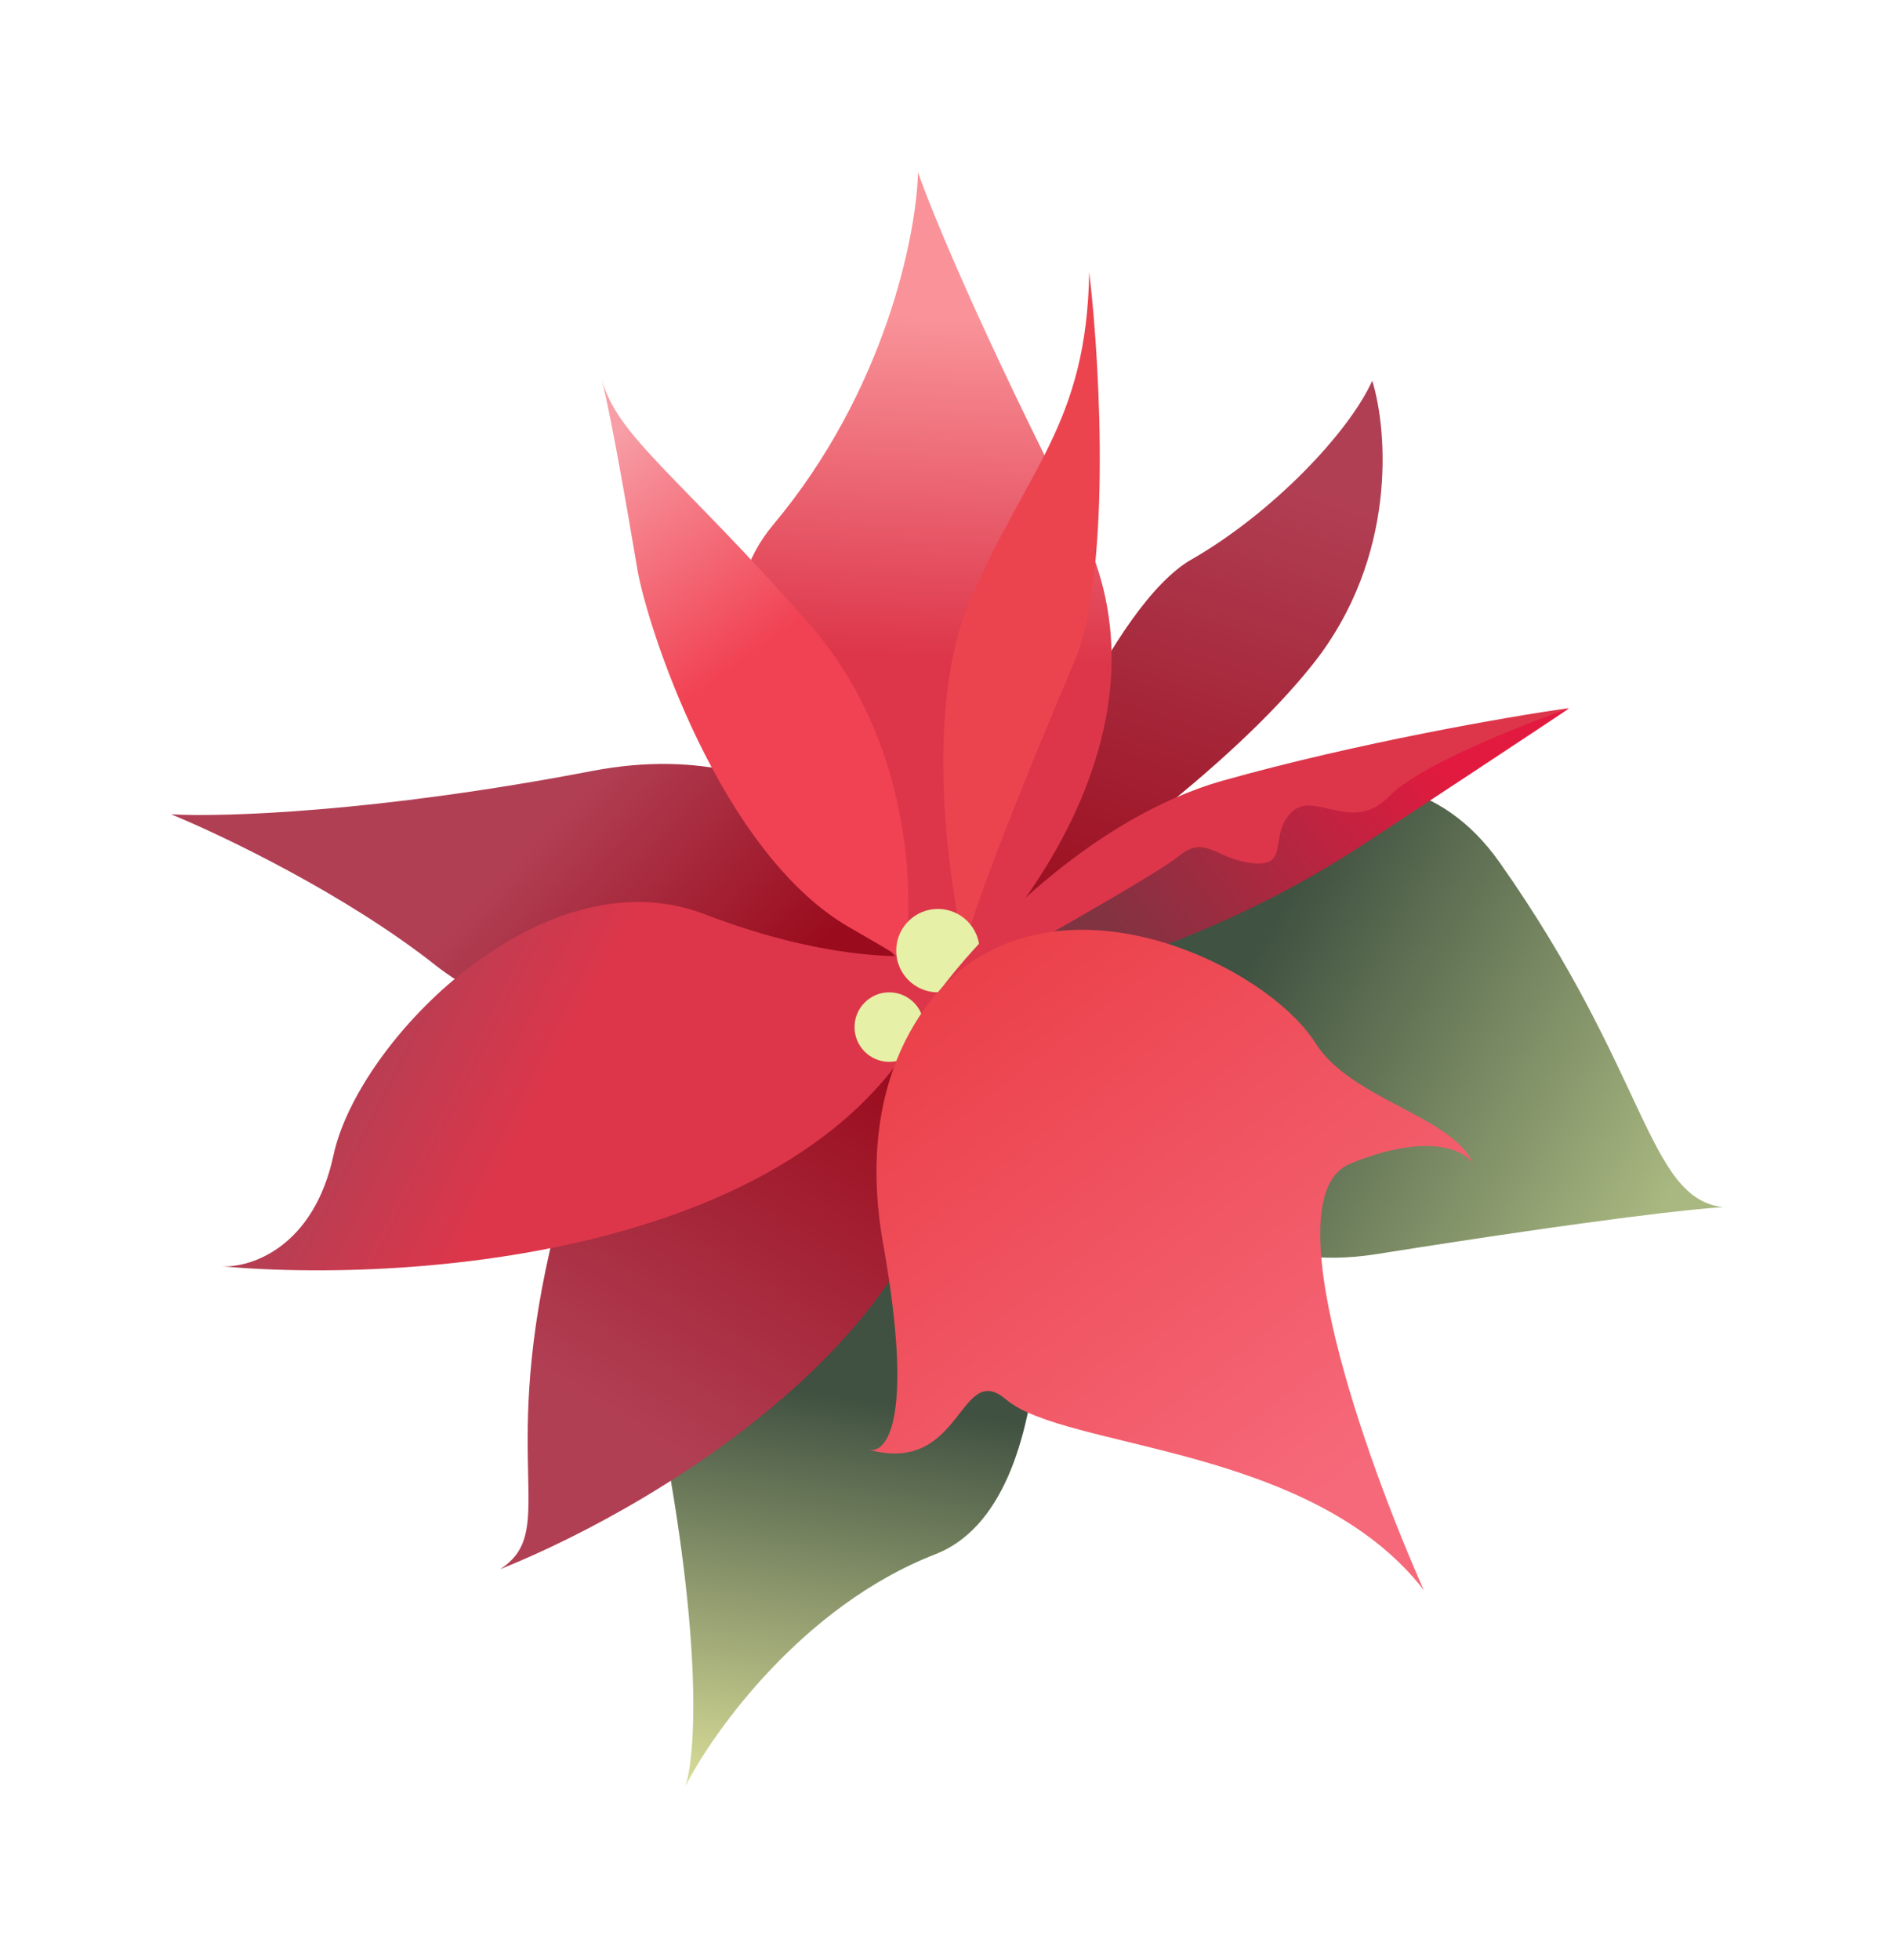 <svg width="272" height="282" viewBox="0 0 272 282" fill="none" xmlns="http://www.w3.org/2000/svg">
<g id="poinsettia_2" filter="url(#filter0_d_340_1063)">
<path id="Vector 245" d="M134.589 223.639C115.685 230.979 102.738 248.956 98.627 257.027C100.052 252.948 101.306 236.66 94.918 204.145C88.531 171.63 127.009 157.314 147.046 154.22C150.77 174.302 153.492 216.299 134.589 223.639Z" fill="url(#paint0_linear_340_1063)"/>
<path id="Vector 244" d="M215.827 124.101C198.66 99.729 167.224 119.649 153.651 132.656C154.866 150.744 165.45 185.626 198.072 180.449C230.693 175.273 244.936 173.795 247.98 173.703C237.002 172.341 237.286 154.567 215.827 124.101Z" fill="url(#paint1_linear_340_1063)"/>
<path id="Vector 240" d="M79.156 179.803C84.897 154.637 119.82 150.765 136.565 151.975C141.827 188.273 95.701 216.303 71.98 225.781C80.352 220.336 71.98 211.262 79.156 179.803Z" fill="url(#paint2_linear_340_1063)"/>
<path id="Vector 239" d="M62.642 138.856C49.693 128.64 31.905 120.14 24.63 117.167C31.827 117.583 54.026 116.917 85.243 110.924C116.46 104.932 132.824 127.133 137.104 138.983C145.773 133.451 158.18 125.722 138.453 139.061C113.795 155.736 78.829 151.626 62.642 138.856Z" fill="url(#paint3_linear_340_1063)"/>
<path id="Vector 241" d="M189.009 95.478C176.896 110.799 153.276 127.397 142.979 133.781C147.219 117.023 160.343 86.867 171.445 80.516C182.953 73.932 194.056 62.361 197.488 54.781C199.709 61.962 201.122 80.156 189.009 95.478Z" fill="url(#paint4_linear_340_1063)"/>
<path id="Vector 237" d="M111.259 75.522C127.467 56.192 131.916 33.64 132.115 24.781C133.902 30.016 141.053 47.493 155.353 75.522C169.654 103.55 147.408 132.706 134.498 143.781C119.999 129.082 95.052 94.852 111.259 75.522Z" fill="url(#paint5_linear_340_1063)"/>
<path id="Vector 271" d="M154.601 95.234C159.724 83.169 158.526 54.131 156.756 39.147C156.375 61.067 147.816 67.356 139.625 86.324C133.073 101.498 136.317 125.896 138.758 136.197C141.551 126.255 150.41 105.106 154.601 95.234Z" fill="#EC444F"/>
<path id="Vector 270" d="M86.53 54.305C86.548 54.373 86.566 54.443 86.584 54.514C88.752 62.785 97.83 68.58 116.408 89.701C131.135 106.443 131.708 128.618 130.102 138.115C131.325 138.947 130.83 138.855 130.015 138.607C130.045 138.447 130.074 138.283 130.102 138.115C129.056 137.404 126.755 136.019 122.324 133.48C103.554 122.725 93.075 89.827 91.74 81.99C90.605 75.331 88.133 60.659 86.584 54.514C86.565 54.444 86.547 54.375 86.53 54.305Z" fill="url(#paint6_linear_340_1063)"/>
<path id="Vector 238" d="M136.979 136.868C125.59 179.543 62.234 184.877 31.98 182.21C36.132 182.399 45.149 179.462 47.996 166.207C51.556 149.638 78.251 122.643 101.386 131.533C119.895 138.646 132.827 138.053 136.979 136.868Z" fill="url(#paint7_linear_340_1063)"/>
<g id="Ellipse 12" filter="url(#filter1_d_340_1063)">
<circle cx="134.979" cy="132.781" r="6" fill="#E6F0A7"/>
</g>
<g id="Ellipse 13" filter="url(#filter2_d_340_1063)">
<circle cx="127.979" cy="143.781" r="5" fill="#E6F0A7"/>
</g>
<g id="Group 20">
<path id="Vector 243" d="M176.045 112.305C156.762 117.735 140.405 135.273 134.637 143.363C150.002 143.829 201.791 115.903 225.765 101.881C217.227 103.094 195.328 106.876 176.045 112.305Z" fill="#DD364A"/>
<path id="Vector 242" d="M196.258 121.468C170.614 138.343 144.054 143.497 133.979 143.965C144.553 138.127 166.484 125.801 169.615 123.203C173.528 119.956 174.985 123.702 180.355 124.202C185.726 124.701 182.534 120.191 185.85 116.888C189.167 113.585 194.579 120.107 199.908 114.584C204.17 110.166 218.919 104.315 225.76 101.941C226.611 101.419 221.902 104.592 196.258 121.468Z" fill="url(#paint8_linear_340_1063)"/>
</g>
<path id="Vector 236" d="M127.102 178.986C122.575 153.584 135.118 140.498 141.956 137.13C158.932 127.748 182.979 140.016 189.345 150.12C194.438 158.202 209.261 160.697 211.979 167.44C210.801 165.515 205.614 162.821 194.297 167.44C182.979 172.058 196.654 210.258 204.906 228.781C188.638 207.853 153.272 208.574 144.784 201.358C137.994 195.584 138.573 212.356 124.979 208.574C127.573 209.296 131.629 204.389 127.102 178.986Z" fill="url(#paint9_linear_340_1063)"/>
</g>
<defs>
<filter id="filter0_d_340_1063" x="0.63" y="0.781" width="271.35" height="280.247" filterUnits="userSpaceOnUse" color-interpolation-filters="sRGB">
<feFlood flood-opacity="0" result="BackgroundImageFix"/>
<feColorMatrix in="SourceAlpha" type="matrix" values="0 0 0 0 0 0 0 0 0 0 0 0 0 0 0 0 0 0 127 0" result="hardAlpha"/>
<feOffset/>
<feGaussianBlur stdDeviation="12"/>
<feComposite in2="hardAlpha" operator="out"/>
<feColorMatrix type="matrix" values="0 0 0 0 0 0 0 0 0 0 0 0 0 0 0 0 0 0 0.45 0"/>
<feBlend mode="normal" in2="BackgroundImageFix" result="effect1_dropShadow_340_1063"/>
<feBlend mode="normal" in="SourceGraphic" in2="effect1_dropShadow_340_1063" result="shape"/>
</filter>
<filter id="filter1_d_340_1063" x="124.979" y="126.781" width="20" height="20" filterUnits="userSpaceOnUse" color-interpolation-filters="sRGB">
<feFlood flood-opacity="0" result="BackgroundImageFix"/>
<feColorMatrix in="SourceAlpha" type="matrix" values="0 0 0 0 0 0 0 0 0 0 0 0 0 0 0 0 0 0 127 0" result="hardAlpha"/>
<feOffset dy="4"/>
<feGaussianBlur stdDeviation="2"/>
<feComposite in2="hardAlpha" operator="out"/>
<feColorMatrix type="matrix" values="0 0 0 0 0 0 0 0 0 0 0 0 0 0 0 0 0 0 0.25 0"/>
<feBlend mode="normal" in2="BackgroundImageFix" result="effect1_dropShadow_340_1063"/>
<feBlend mode="normal" in="SourceGraphic" in2="effect1_dropShadow_340_1063" result="shape"/>
</filter>
<filter id="filter2_d_340_1063" x="118.979" y="138.781" width="18" height="18" filterUnits="userSpaceOnUse" color-interpolation-filters="sRGB">
<feFlood flood-opacity="0" result="BackgroundImageFix"/>
<feColorMatrix in="SourceAlpha" type="matrix" values="0 0 0 0 0 0 0 0 0 0 0 0 0 0 0 0 0 0 127 0" result="hardAlpha"/>
<feOffset dy="4"/>
<feGaussianBlur stdDeviation="2"/>
<feComposite in2="hardAlpha" operator="out"/>
<feColorMatrix type="matrix" values="0 0 0 0 0 0 0 0 0 0 0 0 0 0 0 0 0 0 0.25 0"/>
<feBlend mode="normal" in2="BackgroundImageFix" result="effect1_dropShadow_340_1063"/>
<feBlend mode="normal" in="SourceGraphic" in2="effect1_dropShadow_340_1063" result="shape"/>
</filter>
<linearGradient id="paint0_linear_340_1063" x1="111.101" y1="199.467" x2="101.708" y2="262.707" gradientUnits="userSpaceOnUse">
<stop stop-color="#405141"/>
<stop offset="1" stop-color="#E6EA9F"/>
</linearGradient>
<linearGradient id="paint1_linear_340_1063" x1="180.636" y1="137.404" x2="240.425" y2="171.515" gradientUnits="userSpaceOnUse">
<stop stop-color="#405241"/>
<stop offset="1" stop-color="#A9B880"/>
</linearGradient>
<linearGradient id="paint2_linear_340_1063" x1="91.98" y1="206.281" x2="125.979" y2="151.781" gradientUnits="userSpaceOnUse">
<stop stop-color="#B13F54"/>
<stop offset="1" stop-color="#9A0C1D"/>
</linearGradient>
<linearGradient id="paint3_linear_340_1063" x1="87.684" y1="109.387" x2="116.979" y2="137.281" gradientUnits="userSpaceOnUse">
<stop stop-color="#B13F54"/>
<stop offset="1" stop-color="#9A0C1D"/>
</linearGradient>
<linearGradient id="paint4_linear_340_1063" x1="191.979" y1="71.281" x2="170.979" y2="133.781" gradientUnits="userSpaceOnUse">
<stop stop-color="#B13F54"/>
<stop offset="1" stop-color="#9D1223"/>
</linearGradient>
<linearGradient id="paint5_linear_340_1063" x1="132.979" y1="134.781" x2="136.979" y2="45.781" gradientUnits="userSpaceOnUse">
<stop offset="0.453" stop-color="#DD364A"/>
<stop offset="1" stop-color="#F99399"/>
</linearGradient>
<linearGradient id="paint6_linear_340_1063" x1="116.414" y1="105.327" x2="86.53" y2="63.671" gradientUnits="userSpaceOnUse">
<stop offset="0.271" stop-color="#F14253"/>
<stop offset="1" stop-color="#F79EA6"/>
</linearGradient>
<linearGradient id="paint7_linear_340_1063" x1="52.48" y1="144.281" x2="106.979" y2="171.868" gradientUnits="userSpaceOnUse">
<stop stop-color="#B13F54"/>
<stop offset="0.479" stop-color="#DD364A"/>
<stop offset="1" stop-color="#DD364A"/>
</linearGradient>
<linearGradient id="paint8_linear_340_1063" x1="159.382" y1="134.376" x2="201.536" y2="101.097" gradientUnits="userSpaceOnUse">
<stop stop-color="#803341"/>
<stop offset="1" stop-color="#E31A3F"/>
</linearGradient>
<linearGradient id="paint9_linear_340_1063" x1="135.479" y1="144.781" x2="189.979" y2="215.281" gradientUnits="userSpaceOnUse">
<stop stop-color="#EB414B"/>
<stop offset="1" stop-color="#F6697A"/>
</linearGradient>
</defs>
</svg>
